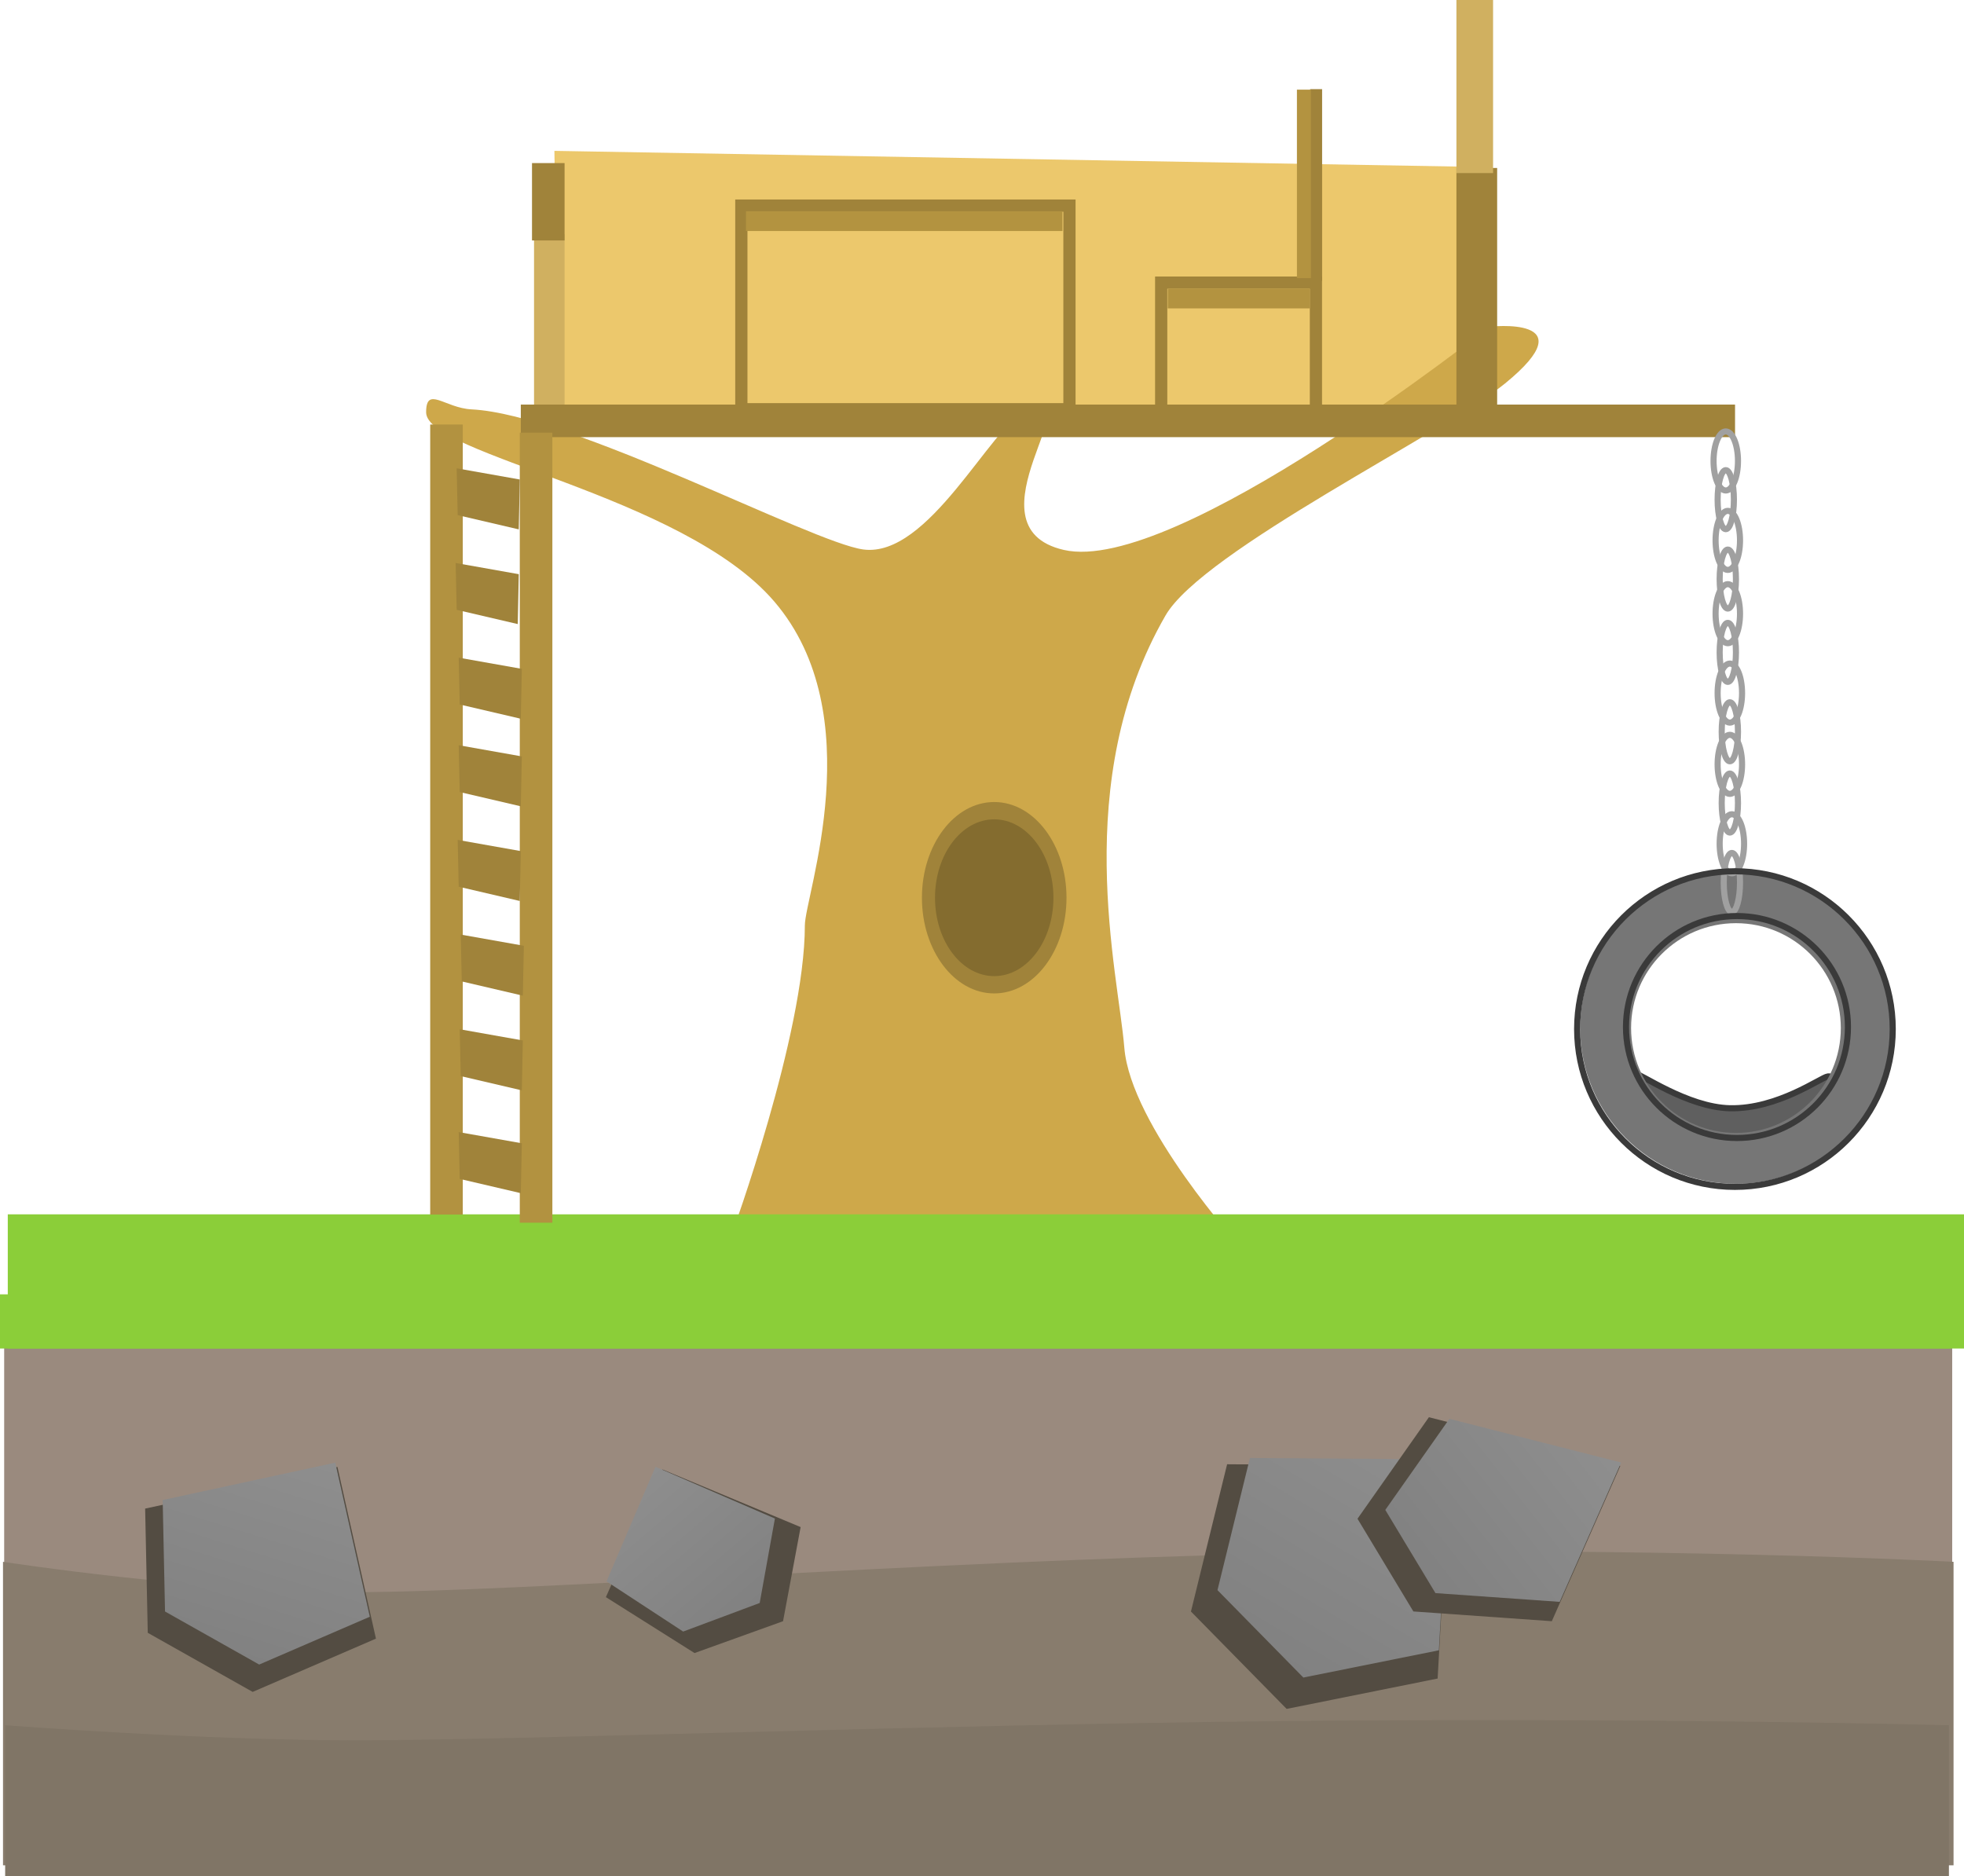 <svg version="1.1" xmlns="http://www.w3.org/2000/svg" xmlns:xlink="http://www.w3.org/1999/xlink" width="482.278" height="460.7" viewBox="0,0,482.278,460.7"><defs><linearGradient x1="118.709" y1="388.29" x2="102.424" y2="399.013" gradientUnits="userSpaceOnUse" id="color-1"><stop offset="0" stop-color="#8e8e8e"/><stop offset="1" stop-color="#818181"/></linearGradient><linearGradient x1="-4.139" y1="284.045" x2="474.756" y2="284.045" gradientUnits="userSpaceOnUse" id="color-2"><stop offset="0" stop-color="#8bce39"/><stop offset="1" stop-color="#8bce39"/></linearGradient><linearGradient x1="342.715" y1="312.998" x2="309.925" y2="368.264" gradientUnits="userSpaceOnUse" id="color-3"><stop offset="0" stop-color="#8e8e8e"/><stop offset="1" stop-color="#818181"/></linearGradient><linearGradient x1="387.437" y1="313.098" x2="344.068" y2="347.084" gradientUnits="userSpaceOnUse" id="color-4"><stop offset="0" stop-color="#8e8e8e"/><stop offset="1" stop-color="#818181"/></linearGradient><linearGradient x1="151.483" y1="323.815" x2="178.907" y2="355.859" gradientUnits="userSpaceOnUse" id="color-5"><stop offset="0" stop-color="#8e8e8e"/><stop offset="1" stop-color="#818181"/></linearGradient><linearGradient x1="69.197" y1="316.565" x2="53.597" y2="366.883" gradientUnits="userSpaceOnUse" id="color-6"><stop offset="0" stop-color="#8e8e8e"/><stop offset="1" stop-color="#818181"/></linearGradient></defs><g transform="translate(4.139,40.446)"><g data-paper-data="{&quot;isPaintingLayer&quot;:true}" fill-rule="nonzero" stroke-linecap="butt" stroke-linejoin="miter" stroke-miterlimit="10" stroke-dasharray="" stroke-dashoffset="0" style="mix-blend-mode: normal"><path d="M133,65.6l-1,-69l230,4v65z" fill="#ecc86c" stroke="none" stroke-width="0"/><path d="M127,59.554v-42.5h7.5v42.5z" fill="#d0b060" stroke="none" stroke-width="0"/><path d="M444.139,233.25c0,7.318 -10.969,13.25 -24.5,13.25c-13.531,0 -24.5,-5.932 -24.5,-13.25c0,-3.868 -3.435,-11.356 1.453,-10.486c2.048,0.365 13.637,8.706 24.064,8.933c11.766,0.255 22.462,-7.636 24.025,-7.806c3.413,-0.371 -0.542,6.2 -0.542,9.359z" fill="#5f5f5f" stroke="#3a3a3a" stroke-width="1.5"/><path d="M390.139,212c0,-17.673 14.327,-32 32,-32c17.673,0 32,14.327 32,32c0,17.673 -14.327,32 -32,32c-17.673,0 -32,-14.327 -32,-32z" fill="none" stroke="#767676" stroke-width="12.5"/><path d="M175.5,262.8c0,0 18,-49.295 18,-76c0,-7.247 16.383,-51.684 -7.521,-79.553c-22.557,-26.299 -85.479,-35.982 -85.479,-46.447c0,-6.63 4.58,-1.048 11.166,-0.718c24.558,1.231 83.462,32.667 96.151,34.398c16.091,2.194 31.397,-30.325 39.899,-33.997c17.705,-7.647 -15.674,28.365 9.373,34.112c27.333,6.272 104.412,-54.795 104.412,-54.795c0,0 24.535,-2.876 3.935,13.92c-14.807,12.072 -74.2,41.073 -83.374,56.98c-23.552,40.834 -11.608,87.632 -10.112,106.145c1.543,19.101 28.552,48.955 28.552,48.955z" fill="#cea84a" stroke="none" stroke-width="0"/><g stroke="none"><path d="M97.098,394.586l6.585,-7.864l17.649,3.774l-6.314,12.029l-12.767,-0.756z" data-paper-data="{&quot;origPos&quot;:null,&quot;origRot&quot;:0}" fill="#534c42" stroke-width="0"/><path d="M99.407,393.726l5.909,-7.058l15.839,3.387l-5.667,10.795l-11.458,-0.678z" data-paper-data="{&quot;origPos&quot;:null,&quot;origRot&quot;:0}" fill="url(#color-1)" stroke-width="NaN"/></g><path d="M-3.115,353.671v-74.527c0,0 48.466,7.453 86.064,7.453c39.639,0 141.542,-7.677 226.431,-9.462c92.054,-1.935 165.861,2.01 165.861,2.01v74.527z" fill="#9a8a7e" stroke="none" stroke-width="0"/><path d="M-3.402,417.6v-74.527c0,0 48.529,7.453 86.175,7.453c39.691,0 141.726,-7.677 226.724,-9.462c92.173,-1.935 166.075,2.01 166.075,2.01v74.527z" fill="#887c6d" stroke="none" stroke-width="0"/><path d="M-2.872,420.254v-37.052c0,0 48.36,3.705 85.876,3.705c39.552,0 141.233,-3.817 225.936,-4.704c91.853,-0.962 165.498,0.999 165.498,0.999v37.052z" fill="#807566" stroke="none" stroke-width="0"/><path d="M-2.229,290.698v-32.952h480.368v32.952z" fill="#8bce39" stroke="none" stroke-width="0"/><path d="M-4.139,290.698v-13.305h478.895v13.305z" fill="url(#color-2)" stroke="none" stroke-width="0"/><g stroke="none"><path d="M288.31,355.279l8.879,-36.16l54.64,0.374l-2.945,52.244l-37.076,7.459z" data-paper-data="{&quot;origPos&quot;:null,&quot;origRot&quot;:0}" fill="#534c42" stroke-width="0"/><path d="M294.824,350.03l7.968,-32.451l49.036,0.336l-2.643,46.886l-33.274,6.694z" data-paper-data="{&quot;origPos&quot;:null,&quot;origRot&quot;:0}" fill="url(#color-3)" stroke-width="NaN"/></g><g stroke="none"><path d="M329.206,332.496l17.535,-24.926l46.999,11.961l-16.815,38.126l-33.999,-2.395z" data-paper-data="{&quot;origPos&quot;:null,&quot;origRot&quot;:0}" fill="#534c42" stroke-width="0"/><path d="M336.034,330.328l15.737,-22.369l42.178,10.734l-15.09,34.216l-30.512,-2.149z" data-paper-data="{&quot;origPos&quot;:null,&quot;origRot&quot;:0}" fill="url(#color-4)" stroke-width="NaN"/></g><g stroke="none"><path d="M166.408,365.478l-21.766,-13.73l13.903,-31.351l33.918,14.15l-4.318,23.112z" data-paper-data="{&quot;origRot&quot;:0}" fill="#534c42" stroke-width="0"/><path d="M163.618,360.201l-18.821,-12.322l12.022,-28.136l29.328,12.699l-3.734,20.742z" data-paper-data="{&quot;origRot&quot;:0}" fill="url(#color-5)" stroke-width="NaN"/></g><g stroke="none"><path d="M32.144,360.507l-0.642,-30.5l47.223,-10.229l9.454,42.162l-30.273,13.081z" data-paper-data="{&quot;origRot&quot;:0}" fill="#534c42" stroke-width="0"/><path d="M36.384,355.275l-0.576,-27.371l42.38,-9.179l8.484,37.837l-27.168,11.74z" data-paper-data="{&quot;origRot&quot;:0}" fill="url(#color-6)" stroke-width="NaN"/></g><path d="M257.75,180c0,12.979 -7.947,23.5 -17.75,23.5c-9.803,0 -17.75,-10.521 -17.75,-23.5c0,-12.979 7.947,-23.5 17.75,-23.5c9.803,0 17.75,10.521 17.75,23.5z" fill="#a0833a" stroke="none" stroke-width="0"/><path d="M254.54,180c0,10.631 -6.51,19.25 -14.54,19.25c-8.03,0 -14.54,-8.619 -14.54,-19.25c0,-10.631 6.51,-19.25 14.54,-19.25c8.03,0 14.54,8.619 14.54,19.25z" fill="#846c2f" stroke="none" stroke-width="0"/><path d="M123.75,66.9v-8h298.167v8z" fill="#a0833a" stroke="none" stroke-width="0"/><path d="M353.5,62.8v-62h10v62z" fill="#a0833a" stroke="none" stroke-width="0"/><path d="M126.5,18.6v-19h8v19z" fill="#a0833a" stroke="none" stroke-width="0"/><g stroke="none" stroke-width="0"><path d="M101.5,257.8v-194h8v194z" fill="#b29240"/><path d="M123.5,259.8v-194h8v194z" fill="#b29240"/><path d="M108.75,154.05l-0.25,-11.5l15.5,2.75l-0.25,12.25z" fill="#a0833a"/><path d="M108.5,177.3l-0.25,-11.5l15.5,2.75l-0.25,12.25z" fill="#a0833a"/><path d="M109.25,200.55l-0.25,-11.5l15.5,2.75l-0.25,12.25z" fill="#a0833a"/><path d="M109,223.8l-0.25,-11.5l15.5,2.75l-0.25,12.25z" fill="#a0833a"/><path d="M108.75,249.05l-0.25,-11.5l15.5,2.75l-0.25,12.25z" fill="#a0833a"/><path d="M108.25,86.05l-0.25,-11.5l15.5,2.75l-0.25,12.25z" fill="#a0833a"/><path d="M108,109.3l-0.25,-11.5l15.5,2.75l-0.25,12.25z" fill="#a0833a"/><path d="M108.75,132.55l-0.25,-11.5l15.5,2.75l-0.25,12.25z" fill="#a0833a"/></g><g fill="none" stroke="#a0a0a0" stroke-width="1.5"><path d="M422.639,72.75c0,4.004 -1.343,7.25 -3,7.25c-1.657,0 -3,-3.246 -3,-7.25c0,-4.004 1.343,-7.25 3,-7.25c1.657,0 3,3.246 3,7.25z"/><path d="M421.639,82.25c0,4.004 -0.895,7.25 -2,7.25c-1.105,0 -2,-3.246 -2,-7.25c0,-4.004 0.895,-7.25 2,-7.25c1.105,0 2,3.246 2,7.25z"/></g><g fill="none" stroke="#a0a0a0" stroke-width="1.5"><path d="M423.139,92.25c0,4.004 -1.343,7.25 -3,7.25c-1.657,0 -3,-3.246 -3,-7.25c0,-4.004 1.343,-7.25 3,-7.25c1.657,0 3,3.246 3,7.25z"/><path d="M422.139,101.75c0,4.004 -0.895,7.25 -2,7.25c-1.105,0 -2,-3.246 -2,-7.25c0,-4.004 0.895,-7.25 2,-7.25c1.105,0 2,3.246 2,7.25z"/></g><g fill="none" stroke="#a0a0a0" stroke-width="1.5"><path d="M423.139,110.25c0,4.004 -1.343,7.25 -3,7.25c-1.657,0 -3,-3.246 -3,-7.25c0,-4.004 1.343,-7.25 3,-7.25c1.657,0 3,3.246 3,7.25z"/><path d="M422.139,119.75c0,4.004 -0.895,7.25 -2,7.25c-1.105,0 -2,-3.246 -2,-7.25c0,-4.004 0.895,-7.25 2,-7.25c1.105,0 2,3.246 2,7.25z"/></g><g fill="none" stroke="#a0a0a0" stroke-width="1.5"><path d="M423.639,129.75c0,4.004 -1.343,7.25 -3,7.25c-1.657,0 -3,-3.246 -3,-7.25c0,-4.004 1.343,-7.25 3,-7.25c1.657,0 3,3.246 3,7.25z"/><path d="M422.639,139.25c0,4.004 -0.895,7.25 -2,7.25c-1.105,0 -2,-3.246 -2,-7.25c0,-4.004 0.895,-7.25 2,-7.25c1.105,0 2,3.246 2,7.25z"/></g><g fill="none" stroke="#a0a0a0" stroke-width="1.5"><path d="M423.639,147.25c0,4.004 -1.343,7.25 -3,7.25c-1.657,0 -3,-3.246 -3,-7.25c0,-4.004 1.343,-7.25 3,-7.25c1.657,0 3,3.246 3,7.25z"/><path d="M422.639,156.75c0,4.004 -0.895,7.25 -2,7.25c-1.105,0 -2,-3.246 -2,-7.25c0,-4.004 0.895,-7.25 2,-7.25c1.105,0 2,3.246 2,7.25z"/></g><g fill="none" stroke="#a0a0a0" stroke-width="1.5"><path d="M424.139,166.75c0,4.004 -1.343,7.25 -3,7.25c-1.657,0 -3,-3.246 -3,-7.25c0,-4.004 1.343,-7.25 3,-7.25c1.657,0 3,3.246 3,7.25z"/><path d="M423.139,176.25c0,4.004 -0.895,7.25 -2,7.25c-1.105,0 -2,-3.246 -2,-7.25c0,-4.004 0.895,-7.25 2,-7.25c1.105,0 2,3.246 2,7.25z"/></g><path d="M395.139,211.75c0,-15.05 12.2,-27.25 27.25,-27.25c15.05,0 27.25,12.2 27.25,27.25c0,15.05 -12.2,27.25 -27.25,27.25c-15.05,0 -27.25,-12.2 -27.25,-27.25z" fill="none" stroke="#3a3a3a" stroke-width="1.5"/><path d="M383.139,212.25c0,-21.401 17.349,-38.75 38.75,-38.75c21.401,0 38.75,17.349 38.75,38.75c0,21.401 -17.349,38.75 -38.75,38.75c-21.401,0 -38.75,-17.349 -38.75,-38.75z" fill="none" stroke="#3a3a3a" stroke-width="1.5"/><path d="M353.5,2.054v-42.5h9v42.5z" fill="#d0b060" stroke="none" stroke-width="0"/><path d="M281,60.954v-32h38v32z" fill="none" stroke="#a0833a" stroke-width="3"/><path d="M317.576,28.536v-47.092h2.941v47.092z" fill="#a0833a" stroke="none" stroke-width="0"/><path d="M282.618,35.283v-4.857h34.857v4.857z" fill="#b39340" stroke="none" stroke-width="0"/><path d="M314.332,27.854v-46.286h3.429v46.286z" fill="#b39340" stroke="none" stroke-width="0"/><path d="M177.904,60.043v-50h80.571v50z" fill="none" stroke="#a0833a" stroke-width="3"/><path d="M179.046,16.283v-4.857h77.714v4.857z" fill="#b39340" stroke="none" stroke-width="0"/></g></g></svg>